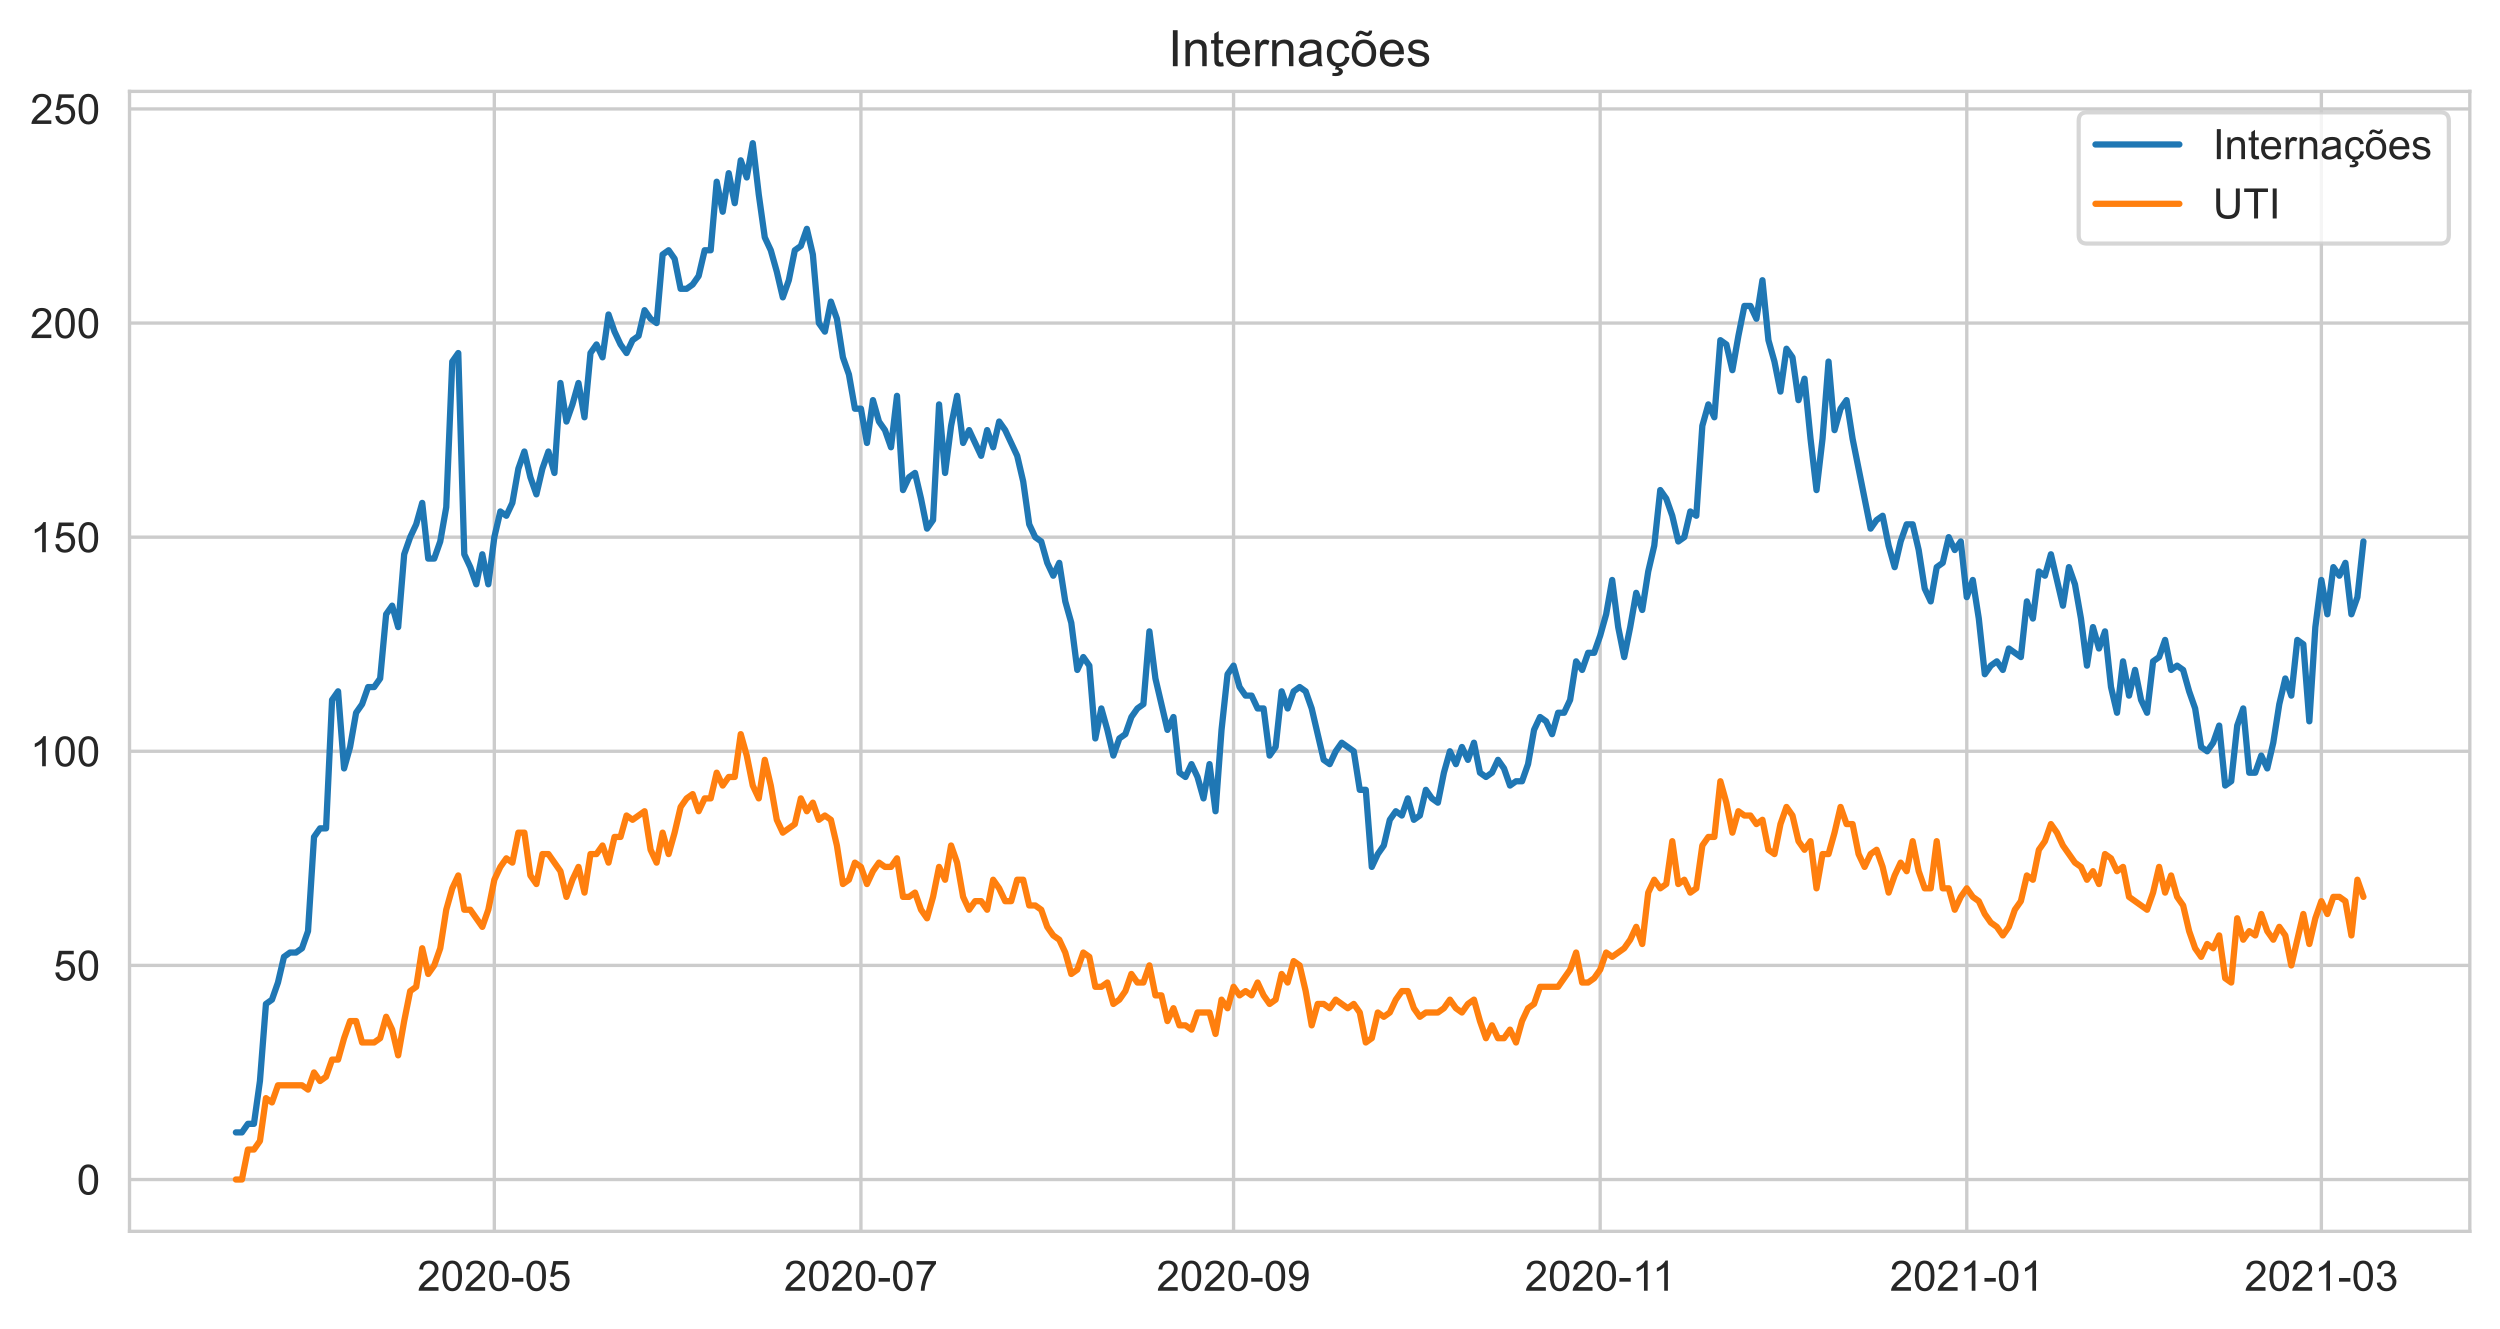 <?xml version="1.0" encoding="utf-8" standalone="no"?>
<!DOCTYPE svg PUBLIC "-//W3C//DTD SVG 1.1//EN"
  "http://www.w3.org/Graphics/SVG/1.1/DTD/svg11.dtd">
<!-- Created with matplotlib (https://matplotlib.org/) -->
<svg height="316.935pt" version="1.1" viewBox="0 0 596.083 316.935" width="596.083pt" xmlns="http://www.w3.org/2000/svg" xmlns:xlink="http://www.w3.org/1999/xlink">
 <defs>
  <style type="text/css">*{stroke-linecap:butt;stroke-linejoin:round;}</style>
 </defs>
 <g id="figure_1">
  <g id="patch_1">
   <path d="M 0 316.935 
L 596.083 316.935 
L 596.083 0 
L 0 0 
z
" style="fill:#ffffff;"/>
  </g>
  <g id="axes_1">
   <g id="patch_2">
    <path d="M 30.883 293.589 
L 588.883 293.589 
L 588.883 21.789 
L 30.883 21.789 
z
" style="fill:#ffffff;"/>
   </g>
   <g id="matplotlib.axis_1">
    <g id="xtick_1">
     <g id="line2d_1">
      <path clip-path="url(#pfcdb041fd8)" d="M 117.864 293.589 
L 117.864 21.789 
" style="fill:none;stroke:#cccccc;stroke-linecap:round;stroke-width:0.8;"/>
     </g>
     <g id="text_1">
      <!-- 2020-05 -->
      <g style="fill:#262626;" transform="translate(99.517 307.747)scale(0.1 -0.1)">
       <defs>
        <path d="M 50.344 8.453 
L 50.344 0 
L 3.031 0 
Q 2.938 3.172 4.047 6.109 
Q 5.859 10.938 9.828 15.625 
Q 13.812 20.312 21.344 26.469 
Q 33.016 36.031 37.109 41.625 
Q 41.219 47.219 41.219 52.203 
Q 41.219 57.422 37.469 61 
Q 33.734 64.594 27.734 64.594 
Q 21.391 64.594 17.578 60.781 
Q 13.766 56.984 13.719 50.25 
L 4.688 51.172 
Q 5.609 61.281 11.656 66.578 
Q 17.719 71.875 27.938 71.875 
Q 38.234 71.875 44.234 66.156 
Q 50.25 60.453 50.25 52 
Q 50.25 47.703 48.484 43.547 
Q 46.734 39.406 42.656 34.812 
Q 38.578 30.219 29.109 22.219 
Q 21.188 15.578 18.938 13.203 
Q 16.703 10.844 15.234 8.453 
z
" id="ArialMT-50"/>
        <path d="M 4.156 35.297 
Q 4.156 48 6.766 55.734 
Q 9.375 63.484 14.516 67.672 
Q 19.672 71.875 27.484 71.875 
Q 33.25 71.875 37.594 69.547 
Q 41.938 67.234 44.766 62.859 
Q 47.609 58.5 49.219 52.219 
Q 50.828 45.953 50.828 35.297 
Q 50.828 22.703 48.234 14.969 
Q 45.656 7.234 40.5 3 
Q 35.359 -1.219 27.484 -1.219 
Q 17.141 -1.219 11.234 6.203 
Q 4.156 15.141 4.156 35.297 
z
M 13.188 35.297 
Q 13.188 17.672 17.312 11.828 
Q 21.438 6 27.484 6 
Q 33.547 6 37.672 11.859 
Q 41.797 17.719 41.797 35.297 
Q 41.797 52.984 37.672 58.781 
Q 33.547 64.594 27.391 64.594 
Q 21.344 64.594 17.719 59.469 
Q 13.188 52.938 13.188 35.297 
z
" id="ArialMT-48"/>
        <path d="M 3.172 21.484 
L 3.172 30.328 
L 30.172 30.328 
L 30.172 21.484 
z
" id="ArialMT-45"/>
        <path d="M 4.156 18.75 
L 13.375 19.531 
Q 14.406 12.797 18.141 9.391 
Q 21.875 6 27.156 6 
Q 33.5 6 37.891 10.781 
Q 42.281 15.578 42.281 23.484 
Q 42.281 31 38.062 35.344 
Q 33.844 39.703 27 39.703 
Q 22.75 39.703 19.328 37.766 
Q 15.922 35.844 13.969 32.766 
L 5.719 33.844 
L 12.641 70.609 
L 48.25 70.609 
L 48.25 62.203 
L 19.672 62.203 
L 15.828 42.969 
Q 22.266 47.469 29.344 47.469 
Q 38.719 47.469 45.156 40.969 
Q 51.609 34.469 51.609 24.266 
Q 51.609 14.547 45.953 7.469 
Q 39.062 -1.219 27.156 -1.219 
Q 17.391 -1.219 11.203 4.25 
Q 5.031 9.719 4.156 18.75 
z
" id="ArialMT-53"/>
       </defs>
       <use xlink:href="#ArialMT-50"/>
       <use x="55.615" xlink:href="#ArialMT-48"/>
       <use x="111.23" xlink:href="#ArialMT-50"/>
       <use x="166.846" xlink:href="#ArialMT-48"/>
       <use x="222.461" xlink:href="#ArialMT-45"/>
       <use x="255.762" xlink:href="#ArialMT-48"/>
       <use x="311.377" xlink:href="#ArialMT-53"/>
      </g>
     </g>
    </g>
    <g id="xtick_2">
     <g id="line2d_2">
      <path clip-path="url(#pfcdb041fd8)" d="M 205.276 293.589 
L 205.276 21.789 
" style="fill:none;stroke:#cccccc;stroke-linecap:round;stroke-width:0.8;"/>
     </g>
     <g id="text_2">
      <!-- 2020-07 -->
      <g style="fill:#262626;" transform="translate(186.928 307.747)scale(0.1 -0.1)">
       <defs>
        <path d="M 4.734 62.203 
L 4.734 70.656 
L 51.078 70.656 
L 51.078 63.812 
Q 44.234 56.547 37.516 44.484 
Q 30.812 32.422 27.156 19.672 
Q 24.516 10.688 23.781 0 
L 14.75 0 
Q 14.891 8.453 18.062 20.406 
Q 21.234 32.375 27.172 43.484 
Q 33.109 54.594 39.797 62.203 
z
" id="ArialMT-55"/>
       </defs>
       <use xlink:href="#ArialMT-50"/>
       <use x="55.615" xlink:href="#ArialMT-48"/>
       <use x="111.23" xlink:href="#ArialMT-50"/>
       <use x="166.846" xlink:href="#ArialMT-48"/>
       <use x="222.461" xlink:href="#ArialMT-45"/>
       <use x="255.762" xlink:href="#ArialMT-48"/>
       <use x="311.377" xlink:href="#ArialMT-55"/>
      </g>
     </g>
    </g>
    <g id="xtick_3">
     <g id="line2d_3">
      <path clip-path="url(#pfcdb041fd8)" d="M 294.12 293.589 
L 294.12 21.789 
" style="fill:none;stroke:#cccccc;stroke-linecap:round;stroke-width:0.8;"/>
     </g>
     <g id="text_3">
      <!-- 2020-09 -->
      <g style="fill:#262626;" transform="translate(275.772 307.747)scale(0.1 -0.1)">
       <defs>
        <path d="M 5.469 16.547 
L 13.922 17.328 
Q 14.984 11.375 18.016 8.688 
Q 21.047 6 25.781 6 
Q 29.828 6 32.875 7.859 
Q 35.938 9.719 37.891 12.812 
Q 39.844 15.922 41.156 21.188 
Q 42.484 26.469 42.484 31.938 
Q 42.484 32.516 42.438 33.688 
Q 39.797 29.5 35.234 26.875 
Q 30.672 24.266 25.344 24.266 
Q 16.453 24.266 10.297 30.703 
Q 4.156 37.156 4.156 47.703 
Q 4.156 58.594 10.578 65.234 
Q 17 71.875 26.656 71.875 
Q 33.641 71.875 39.422 68.109 
Q 45.219 64.359 48.219 57.391 
Q 51.219 50.438 51.219 37.25 
Q 51.219 23.531 48.234 15.406 
Q 45.266 7.281 39.375 3.031 
Q 33.5 -1.219 25.594 -1.219 
Q 17.188 -1.219 11.859 3.438 
Q 6.547 8.109 5.469 16.547 
z
M 41.453 48.141 
Q 41.453 55.719 37.422 60.156 
Q 33.406 64.594 27.734 64.594 
Q 21.875 64.594 17.531 59.812 
Q 13.188 55.031 13.188 47.406 
Q 13.188 40.578 17.312 36.297 
Q 21.438 32.031 27.484 32.031 
Q 33.594 32.031 37.516 36.297 
Q 41.453 40.578 41.453 48.141 
z
" id="ArialMT-57"/>
       </defs>
       <use xlink:href="#ArialMT-50"/>
       <use x="55.615" xlink:href="#ArialMT-48"/>
       <use x="111.23" xlink:href="#ArialMT-50"/>
       <use x="166.846" xlink:href="#ArialMT-48"/>
       <use x="222.461" xlink:href="#ArialMT-45"/>
       <use x="255.762" xlink:href="#ArialMT-48"/>
       <use x="311.377" xlink:href="#ArialMT-57"/>
      </g>
     </g>
    </g>
    <g id="xtick_4">
     <g id="line2d_4">
      <path clip-path="url(#pfcdb041fd8)" d="M 381.532 293.589 
L 381.532 21.789 
" style="fill:none;stroke:#cccccc;stroke-linecap:round;stroke-width:0.8;"/>
     </g>
     <g id="text_4">
      <!-- 2020-11 -->
      <g style="fill:#262626;" transform="translate(363.553 307.747)scale(0.1 -0.1)">
       <defs>
        <path d="M 37.25 0 
L 28.469 0 
L 28.469 56 
Q 25.297 52.984 20.141 49.953 
Q 14.984 46.922 10.891 45.406 
L 10.891 53.906 
Q 18.266 57.375 23.781 62.297 
Q 29.297 67.234 31.594 71.875 
L 37.25 71.875 
z
" id="ArialMT-49"/>
       </defs>
       <use xlink:href="#ArialMT-50"/>
       <use x="55.615" xlink:href="#ArialMT-48"/>
       <use x="111.23" xlink:href="#ArialMT-50"/>
       <use x="166.846" xlink:href="#ArialMT-48"/>
       <use x="222.461" xlink:href="#ArialMT-45"/>
       <use x="255.762" xlink:href="#ArialMT-49"/>
       <use x="304.002" xlink:href="#ArialMT-49"/>
      </g>
     </g>
    </g>
    <g id="xtick_5">
     <g id="line2d_5">
      <path clip-path="url(#pfcdb041fd8)" d="M 468.943 293.589 
L 468.943 21.789 
" style="fill:none;stroke:#cccccc;stroke-linecap:round;stroke-width:0.8;"/>
     </g>
     <g id="text_5">
      <!-- 2021-01 -->
      <g style="fill:#262626;" transform="translate(450.595 307.747)scale(0.1 -0.1)">
       <use xlink:href="#ArialMT-50"/>
       <use x="55.615" xlink:href="#ArialMT-48"/>
       <use x="111.23" xlink:href="#ArialMT-50"/>
       <use x="166.846" xlink:href="#ArialMT-49"/>
       <use x="222.461" xlink:href="#ArialMT-45"/>
       <use x="255.762" xlink:href="#ArialMT-48"/>
       <use x="311.377" xlink:href="#ArialMT-49"/>
      </g>
     </g>
    </g>
    <g id="xtick_6">
     <g id="line2d_6">
      <path clip-path="url(#pfcdb041fd8)" d="M 553.488 293.589 
L 553.488 21.789 
" style="fill:none;stroke:#cccccc;stroke-linecap:round;stroke-width:0.8;"/>
     </g>
     <g id="text_6">
      <!-- 2021-03 -->
      <g style="fill:#262626;" transform="translate(535.141 307.747)scale(0.1 -0.1)">
       <defs>
        <path d="M 4.203 18.891 
L 12.984 20.062 
Q 14.5 12.594 18.141 9.297 
Q 21.781 6 27 6 
Q 33.203 6 37.469 10.297 
Q 41.75 14.594 41.75 20.953 
Q 41.75 27 37.797 30.922 
Q 33.844 34.859 27.734 34.859 
Q 25.25 34.859 21.531 33.891 
L 22.516 41.609 
Q 23.391 41.5 23.922 41.5 
Q 29.547 41.5 34.031 44.422 
Q 38.531 47.359 38.531 53.469 
Q 38.531 58.297 35.25 61.469 
Q 31.984 64.656 26.812 64.656 
Q 21.688 64.656 18.266 61.422 
Q 14.844 58.203 13.875 51.766 
L 5.078 53.328 
Q 6.688 62.156 12.391 67.016 
Q 18.109 71.875 26.609 71.875 
Q 32.469 71.875 37.391 69.359 
Q 42.328 66.844 44.938 62.5 
Q 47.562 58.156 47.562 53.266 
Q 47.562 48.641 45.062 44.828 
Q 42.578 41.016 37.703 38.766 
Q 44.047 37.312 47.562 32.688 
Q 51.078 28.078 51.078 21.141 
Q 51.078 11.766 44.234 5.25 
Q 37.406 -1.266 26.953 -1.266 
Q 17.531 -1.266 11.297 4.344 
Q 5.078 9.969 4.203 18.891 
z
" id="ArialMT-51"/>
       </defs>
       <use xlink:href="#ArialMT-50"/>
       <use x="55.615" xlink:href="#ArialMT-48"/>
       <use x="111.23" xlink:href="#ArialMT-50"/>
       <use x="166.846" xlink:href="#ArialMT-49"/>
       <use x="222.461" xlink:href="#ArialMT-45"/>
       <use x="255.762" xlink:href="#ArialMT-48"/>
       <use x="311.377" xlink:href="#ArialMT-51"/>
      </g>
     </g>
    </g>
   </g>
   <g id="matplotlib.axis_2">
    <g id="ytick_1">
     <g id="line2d_7">
      <path clip-path="url(#pfcdb041fd8)" d="M 30.883 281.235 
L 588.883 281.235 
" style="fill:none;stroke:#cccccc;stroke-linecap:round;stroke-width:0.8;"/>
     </g>
     <g id="text_7">
      <!-- 0 -->
      <g style="fill:#262626;" transform="translate(18.322 284.814)scale(0.1 -0.1)">
       <use xlink:href="#ArialMT-48"/>
      </g>
     </g>
    </g>
    <g id="ytick_2">
     <g id="line2d_8">
      <path clip-path="url(#pfcdb041fd8)" d="M 30.883 230.183 
L 588.883 230.183 
" style="fill:none;stroke:#cccccc;stroke-linecap:round;stroke-width:0.8;"/>
     </g>
     <g id="text_8">
      <!-- 50 -->
      <g style="fill:#262626;" transform="translate(12.761 233.762)scale(0.1 -0.1)">
       <use xlink:href="#ArialMT-53"/>
       <use x="55.615" xlink:href="#ArialMT-48"/>
      </g>
     </g>
    </g>
    <g id="ytick_3">
     <g id="line2d_9">
      <path clip-path="url(#pfcdb041fd8)" d="M 30.883 179.131 
L 588.883 179.131 
" style="fill:none;stroke:#cccccc;stroke-linecap:round;stroke-width:0.8;"/>
     </g>
     <g id="text_9">
      <!-- 100 -->
      <g style="fill:#262626;" transform="translate(7.2 182.71)scale(0.1 -0.1)">
       <use xlink:href="#ArialMT-49"/>
       <use x="55.615" xlink:href="#ArialMT-48"/>
       <use x="111.23" xlink:href="#ArialMT-48"/>
      </g>
     </g>
    </g>
    <g id="ytick_4">
     <g id="line2d_10">
      <path clip-path="url(#pfcdb041fd8)" d="M 30.883 128.079 
L 588.883 128.079 
" style="fill:none;stroke:#cccccc;stroke-linecap:round;stroke-width:0.8;"/>
     </g>
     <g id="text_10">
      <!-- 150 -->
      <g style="fill:#262626;" transform="translate(7.2 131.658)scale(0.1 -0.1)">
       <use xlink:href="#ArialMT-49"/>
       <use x="55.615" xlink:href="#ArialMT-53"/>
       <use x="111.23" xlink:href="#ArialMT-48"/>
      </g>
     </g>
    </g>
    <g id="ytick_5">
     <g id="line2d_11">
      <path clip-path="url(#pfcdb041fd8)" d="M 30.883 77.027 
L 588.883 77.027 
" style="fill:none;stroke:#cccccc;stroke-linecap:round;stroke-width:0.8;"/>
     </g>
     <g id="text_11">
      <!-- 200 -->
      <g style="fill:#262626;" transform="translate(7.2 80.606)scale(0.1 -0.1)">
       <use xlink:href="#ArialMT-50"/>
       <use x="55.615" xlink:href="#ArialMT-48"/>
       <use x="111.23" xlink:href="#ArialMT-48"/>
      </g>
     </g>
    </g>
    <g id="ytick_6">
     <g id="line2d_12">
      <path clip-path="url(#pfcdb041fd8)" d="M 30.883 25.976 
L 588.883 25.976 
" style="fill:none;stroke:#cccccc;stroke-linecap:round;stroke-width:0.8;"/>
     </g>
     <g id="text_12">
      <!-- 250 -->
      <g style="fill:#262626;" transform="translate(7.2 29.555)scale(0.1 -0.1)">
       <use xlink:href="#ArialMT-50"/>
       <use x="55.615" xlink:href="#ArialMT-53"/>
       <use x="111.23" xlink:href="#ArialMT-48"/>
      </g>
     </g>
    </g>
   </g>
   <g id="line2d_13">
    <path clip-path="url(#pfcdb041fd8)" d="M 56.246 270.003 
L 57.679 270.003 
L 59.112 267.961 
L 60.545 267.961 
L 61.978 257.751 
L 63.411 239.372 
L 64.844 238.351 
L 66.277 234.267 
L 67.71 228.141 
L 69.143 227.12 
L 70.576 227.12 
L 72.009 226.099 
L 73.442 222.015 
L 74.875 199.552 
L 76.308 197.51 
L 77.741 197.51 
L 79.174 166.879 
L 80.607 164.837 
L 82.04 183.215 
L 83.473 178.11 
L 84.906 169.942 
L 86.339 167.9 
L 87.772 163.816 
L 89.205 163.816 
L 90.638 161.774 
L 92.071 146.458 
L 93.504 144.416 
L 94.937 149.521 
L 96.37 132.163 
L 97.803 128.079 
L 99.236 125.016 
L 100.669 119.911 
L 102.102 133.184 
L 103.535 133.184 
L 104.968 129.1 
L 106.401 120.932 
L 107.834 86.217 
L 109.266 84.175 
L 110.699 132.163 
L 112.132 135.227 
L 113.565 139.311 
L 114.998 132.163 
L 116.431 139.311 
L 117.864 128.079 
L 119.297 121.953 
L 120.73 122.974 
L 122.163 119.911 
L 123.596 111.743 
L 125.029 107.659 
L 126.462 113.785 
L 127.895 117.869 
L 129.328 111.743 
L 130.761 107.659 
L 132.194 112.764 
L 133.627 91.322 
L 135.06 100.511 
L 136.493 96.427 
L 137.926 91.322 
L 139.359 99.49 
L 140.792 84.175 
L 142.225 82.133 
L 143.658 85.196 
L 145.091 74.985 
L 146.524 79.07 
L 147.957 82.133 
L 149.39 84.175 
L 150.823 81.112 
L 152.256 80.091 
L 153.689 73.964 
L 155.122 76.006 
L 156.555 77.027 
L 157.988 60.691 
L 159.421 59.67 
L 160.854 61.712 
L 162.287 68.859 
L 163.719 68.859 
L 165.152 67.838 
L 166.585 65.796 
L 168.018 59.67 
L 169.451 59.67 
L 170.884 43.333 
L 172.317 50.481 
L 173.75 41.291 
L 175.183 48.438 
L 176.616 38.228 
L 178.049 42.312 
L 179.482 34.144 
L 180.915 46.396 
L 182.348 56.607 
L 183.781 59.67 
L 185.214 64.775 
L 186.647 70.901 
L 188.08 66.817 
L 189.513 59.67 
L 190.946 58.649 
L 192.379 54.565 
L 193.812 60.691 
L 195.245 77.027 
L 196.678 79.07 
L 198.111 71.922 
L 199.544 76.006 
L 200.977 85.196 
L 202.41 89.28 
L 203.843 97.448 
L 205.276 97.448 
L 206.709 105.616 
L 208.142 95.406 
L 209.575 100.511 
L 211.008 102.553 
L 212.441 106.638 
L 213.874 94.385 
L 215.307 116.848 
L 216.74 113.785 
L 218.172 112.764 
L 219.605 118.89 
L 221.038 126.037 
L 222.471 123.995 
L 223.904 96.427 
L 225.337 112.764 
L 226.77 101.532 
L 228.203 94.385 
L 229.636 105.616 
L 231.069 102.553 
L 233.935 108.68 
L 235.368 102.553 
L 236.801 106.638 
L 238.234 100.511 
L 239.667 102.553 
L 242.533 108.68 
L 243.966 114.806 
L 245.399 125.016 
L 246.832 128.079 
L 248.265 129.1 
L 249.698 134.206 
L 251.131 137.269 
L 252.564 134.206 
L 253.997 143.395 
L 255.43 148.5 
L 256.863 159.731 
L 258.296 156.668 
L 259.729 158.71 
L 261.162 176.068 
L 262.595 168.921 
L 264.028 174.026 
L 265.461 180.152 
L 266.894 176.068 
L 268.327 175.047 
L 269.76 170.963 
L 271.193 168.921 
L 272.625 167.9 
L 274.058 150.542 
L 275.491 161.774 
L 278.357 174.026 
L 279.79 170.963 
L 281.223 184.236 
L 282.656 185.257 
L 284.089 182.194 
L 285.522 185.257 
L 286.955 190.363 
L 288.388 182.194 
L 289.821 193.426 
L 291.254 174.026 
L 292.687 160.752 
L 294.12 158.71 
L 295.553 163.816 
L 296.986 165.858 
L 298.419 165.858 
L 299.852 168.921 
L 301.285 168.921 
L 302.718 180.152 
L 304.151 178.11 
L 305.584 164.837 
L 307.017 168.921 
L 308.45 164.837 
L 309.883 163.816 
L 311.316 164.837 
L 312.749 168.921 
L 315.615 181.173 
L 317.048 182.194 
L 318.481 179.131 
L 319.914 177.089 
L 322.78 179.131 
L 324.213 188.32 
L 325.646 188.32 
L 327.078 206.699 
L 328.511 203.636 
L 329.944 201.594 
L 331.377 195.468 
L 332.81 193.426 
L 334.243 194.447 
L 335.676 190.363 
L 337.109 195.468 
L 338.542 194.447 
L 339.975 188.32 
L 341.408 190.363 
L 342.841 191.384 
L 344.274 184.236 
L 345.707 179.131 
L 347.14 182.194 
L 348.573 178.11 
L 350.006 181.173 
L 351.439 177.089 
L 352.872 184.236 
L 354.305 185.257 
L 355.738 184.236 
L 357.171 181.173 
L 358.604 183.215 
L 360.037 187.299 
L 361.47 186.278 
L 362.903 186.278 
L 364.336 182.194 
L 365.769 174.026 
L 367.202 170.963 
L 368.635 171.984 
L 370.068 175.047 
L 371.501 169.942 
L 372.934 169.942 
L 374.367 166.879 
L 375.8 157.689 
L 377.233 159.731 
L 378.666 155.647 
L 380.099 155.647 
L 381.532 151.563 
L 382.964 146.458 
L 384.397 138.29 
L 385.83 149.521 
L 387.263 156.668 
L 388.696 149.521 
L 390.129 141.353 
L 391.562 145.437 
L 392.995 136.248 
L 394.428 130.121 
L 395.861 116.848 
L 397.294 118.89 
L 398.727 122.974 
L 400.16 129.1 
L 401.593 128.079 
L 403.026 121.953 
L 404.459 122.974 
L 405.892 101.532 
L 407.325 96.427 
L 408.758 99.49 
L 410.191 81.112 
L 411.624 82.133 
L 413.057 88.259 
L 414.49 80.091 
L 415.923 72.943 
L 417.356 72.943 
L 418.789 76.006 
L 420.222 66.817 
L 421.655 81.112 
L 423.088 86.217 
L 424.521 93.364 
L 425.954 83.154 
L 427.387 85.196 
L 428.82 95.406 
L 430.253 90.301 
L 431.686 104.595 
L 433.119 116.848 
L 434.552 104.595 
L 435.985 86.217 
L 437.417 102.553 
L 438.85 97.448 
L 440.283 95.406 
L 441.716 104.595 
L 446.015 126.037 
L 447.448 123.995 
L 448.881 122.974 
L 450.314 130.121 
L 451.747 135.227 
L 453.18 129.1 
L 454.613 125.016 
L 456.046 125.016 
L 457.479 131.142 
L 458.912 140.332 
L 460.345 143.395 
L 461.778 135.227 
L 463.211 134.206 
L 464.644 128.079 
L 466.077 131.142 
L 467.51 129.1 
L 468.943 142.374 
L 470.376 138.29 
L 471.809 147.479 
L 473.242 160.752 
L 474.675 158.71 
L 476.108 157.689 
L 477.541 159.731 
L 478.974 154.626 
L 481.84 156.668 
L 483.273 143.395 
L 484.706 147.479 
L 486.139 136.248 
L 487.572 137.269 
L 489.005 132.163 
L 491.87 144.416 
L 493.303 135.227 
L 494.736 139.311 
L 496.169 147.479 
L 497.602 158.71 
L 499.035 149.521 
L 500.468 154.626 
L 501.901 150.542 
L 503.334 163.816 
L 504.767 169.942 
L 506.2 157.689 
L 507.633 165.858 
L 509.066 159.731 
L 510.499 166.879 
L 511.932 169.942 
L 513.365 157.689 
L 514.798 156.668 
L 516.231 152.584 
L 517.664 159.731 
L 519.097 158.71 
L 520.53 159.731 
L 521.963 164.837 
L 523.396 168.921 
L 524.829 178.11 
L 526.262 179.131 
L 527.695 177.089 
L 529.128 173.005 
L 530.561 187.299 
L 531.994 186.278 
L 533.427 173.005 
L 534.86 168.921 
L 536.293 184.236 
L 537.726 184.236 
L 539.159 180.152 
L 540.592 183.215 
L 542.025 177.089 
L 543.458 167.9 
L 544.891 161.774 
L 546.323 165.858 
L 547.756 152.584 
L 549.189 153.605 
L 550.622 171.984 
L 552.055 149.521 
L 553.488 138.29 
L 554.921 146.458 
L 556.354 135.227 
L 557.787 137.269 
L 559.22 134.206 
L 560.653 146.458 
L 562.086 142.374 
L 563.519 129.1 
L 563.519 129.1 
" style="fill:none;stroke:#1f77b4;stroke-linecap:round;stroke-width:1.5;"/>
   </g>
   <g id="line2d_14">
    <path clip-path="url(#pfcdb041fd8)" d="M 56.246 281.235 
L 57.679 281.235 
L 59.112 274.088 
L 60.545 274.088 
L 61.978 272.045 
L 63.411 261.835 
L 64.844 262.856 
L 66.277 258.772 
L 72.009 258.772 
L 73.442 259.793 
L 74.875 255.709 
L 76.308 257.751 
L 77.741 256.73 
L 79.174 252.646 
L 80.607 252.646 
L 82.04 247.541 
L 83.473 243.456 
L 84.906 243.456 
L 86.339 248.562 
L 89.205 248.562 
L 90.638 247.541 
L 92.071 242.435 
L 93.504 245.499 
L 94.937 251.625 
L 96.37 243.456 
L 97.803 236.309 
L 99.236 235.288 
L 100.669 226.099 
L 102.102 232.225 
L 103.535 230.183 
L 104.968 226.099 
L 106.401 216.91 
L 107.834 211.804 
L 109.266 208.741 
L 110.699 216.91 
L 112.132 216.91 
L 114.998 220.994 
L 116.431 216.91 
L 117.864 209.762 
L 119.297 206.699 
L 120.73 204.657 
L 122.163 205.678 
L 123.596 198.531 
L 125.029 198.531 
L 126.462 208.741 
L 127.895 210.783 
L 129.328 203.636 
L 130.761 203.636 
L 133.627 207.72 
L 135.06 213.846 
L 136.493 209.762 
L 137.926 206.699 
L 139.359 212.825 
L 140.792 203.636 
L 142.225 203.636 
L 143.658 201.594 
L 145.091 205.678 
L 146.524 199.552 
L 147.957 199.552 
L 149.39 194.447 
L 150.823 195.468 
L 153.689 193.426 
L 155.122 202.615 
L 156.555 205.678 
L 157.988 198.531 
L 159.421 203.636 
L 160.854 198.531 
L 162.287 192.405 
L 163.719 190.363 
L 165.152 189.342 
L 166.585 193.426 
L 168.018 190.363 
L 169.451 190.363 
L 170.884 184.236 
L 172.317 187.299 
L 173.75 185.257 
L 175.183 185.257 
L 176.616 175.047 
L 178.049 180.152 
L 179.482 187.299 
L 180.915 190.363 
L 182.348 181.173 
L 183.781 187.299 
L 185.214 195.468 
L 186.647 198.531 
L 189.513 196.489 
L 190.946 190.363 
L 192.379 193.426 
L 193.812 191.384 
L 195.245 195.468 
L 196.678 194.447 
L 198.111 195.468 
L 199.544 201.594 
L 200.977 210.783 
L 202.41 209.762 
L 203.843 205.678 
L 205.276 206.699 
L 206.709 210.783 
L 208.142 207.72 
L 209.575 205.678 
L 211.008 206.699 
L 212.441 206.699 
L 213.874 204.657 
L 215.307 213.846 
L 216.74 213.846 
L 218.172 212.825 
L 219.605 216.91 
L 221.038 218.952 
L 222.471 213.846 
L 223.904 206.699 
L 225.337 209.762 
L 226.77 201.594 
L 228.203 205.678 
L 229.636 213.846 
L 231.069 216.91 
L 232.502 214.867 
L 233.935 214.867 
L 235.368 216.91 
L 236.801 209.762 
L 238.234 211.804 
L 239.667 214.867 
L 241.1 214.867 
L 242.533 209.762 
L 243.966 209.762 
L 245.399 215.888 
L 246.832 215.888 
L 248.265 216.91 
L 249.698 220.994 
L 251.131 223.036 
L 252.564 224.057 
L 253.997 227.12 
L 255.43 232.225 
L 256.863 231.204 
L 258.296 227.12 
L 259.729 228.141 
L 261.162 235.288 
L 262.595 235.288 
L 264.028 234.267 
L 265.461 239.372 
L 266.894 238.351 
L 268.327 236.309 
L 269.76 232.225 
L 271.193 234.267 
L 272.625 234.267 
L 274.058 230.183 
L 275.491 237.33 
L 276.924 237.33 
L 278.357 243.456 
L 279.79 240.393 
L 281.223 244.478 
L 282.656 244.478 
L 284.089 245.499 
L 285.522 241.414 
L 288.388 241.414 
L 289.821 246.52 
L 291.254 238.351 
L 292.687 240.393 
L 294.12 235.288 
L 295.553 237.33 
L 296.986 236.309 
L 298.419 237.33 
L 299.852 234.267 
L 301.285 237.33 
L 302.718 239.372 
L 304.151 238.351 
L 305.584 232.225 
L 307.017 234.267 
L 308.45 229.162 
L 309.883 230.183 
L 311.316 236.309 
L 312.749 244.478 
L 314.182 239.372 
L 315.615 239.372 
L 317.048 240.393 
L 318.481 238.351 
L 321.347 240.393 
L 322.78 239.372 
L 324.213 241.414 
L 325.646 248.562 
L 327.078 247.541 
L 328.511 241.414 
L 329.944 242.435 
L 331.377 241.414 
L 332.81 238.351 
L 334.243 236.309 
L 335.676 236.309 
L 337.109 240.393 
L 338.542 242.435 
L 339.975 241.414 
L 342.841 241.414 
L 344.274 240.393 
L 345.707 238.351 
L 347.14 240.393 
L 348.573 241.414 
L 350.006 239.372 
L 351.439 238.351 
L 352.872 243.456 
L 354.305 247.541 
L 355.738 244.478 
L 357.171 247.541 
L 358.604 247.541 
L 360.037 245.499 
L 361.47 248.562 
L 362.903 243.456 
L 364.336 240.393 
L 365.769 239.372 
L 367.202 235.288 
L 371.501 235.288 
L 374.367 231.204 
L 375.8 227.12 
L 377.233 234.267 
L 378.666 234.267 
L 380.099 233.246 
L 381.532 231.204 
L 382.964 227.12 
L 384.397 228.141 
L 387.263 226.099 
L 388.696 224.057 
L 390.129 220.994 
L 391.562 225.078 
L 392.995 212.825 
L 394.428 209.762 
L 395.861 211.804 
L 397.294 210.783 
L 398.727 200.573 
L 400.16 210.783 
L 401.593 209.762 
L 403.026 212.825 
L 404.459 211.804 
L 405.892 201.594 
L 407.325 199.552 
L 408.758 199.552 
L 410.191 186.278 
L 411.624 191.384 
L 413.057 198.531 
L 414.49 193.426 
L 415.923 194.447 
L 417.356 194.447 
L 418.789 196.489 
L 420.222 195.468 
L 421.655 202.615 
L 423.088 203.636 
L 424.521 196.489 
L 425.954 192.405 
L 427.387 194.447 
L 428.82 200.573 
L 430.253 202.615 
L 431.686 200.573 
L 433.119 211.804 
L 434.552 203.636 
L 435.985 203.636 
L 437.417 198.531 
L 438.85 192.405 
L 440.283 196.489 
L 441.716 196.489 
L 443.149 203.636 
L 444.582 206.699 
L 446.015 203.636 
L 447.448 202.615 
L 448.881 206.699 
L 450.314 212.825 
L 451.747 208.741 
L 453.18 205.678 
L 454.613 207.72 
L 456.046 200.573 
L 457.479 207.72 
L 458.912 211.804 
L 460.345 211.804 
L 461.778 200.573 
L 463.211 211.804 
L 464.644 211.804 
L 466.077 216.91 
L 467.51 213.846 
L 468.943 211.804 
L 470.376 213.846 
L 471.809 214.867 
L 473.242 217.931 
L 474.675 219.973 
L 476.108 220.994 
L 477.541 223.036 
L 478.974 220.994 
L 480.407 216.91 
L 481.84 214.867 
L 483.273 208.741 
L 484.706 209.762 
L 486.139 202.615 
L 487.572 200.573 
L 489.005 196.489 
L 490.438 198.531 
L 491.87 201.594 
L 494.736 205.678 
L 496.169 206.699 
L 497.602 209.762 
L 499.035 207.72 
L 500.468 210.783 
L 501.901 203.636 
L 503.334 204.657 
L 504.767 207.72 
L 506.2 206.699 
L 507.633 213.846 
L 511.932 216.91 
L 513.365 212.825 
L 514.798 206.699 
L 516.231 212.825 
L 517.664 208.741 
L 519.097 213.846 
L 520.53 215.888 
L 521.963 222.015 
L 523.396 226.099 
L 524.829 228.141 
L 526.262 225.078 
L 527.695 226.099 
L 529.128 223.036 
L 530.561 233.246 
L 531.994 234.267 
L 533.427 218.952 
L 534.86 224.057 
L 536.293 222.015 
L 537.726 223.036 
L 539.159 217.931 
L 540.592 222.015 
L 542.025 224.057 
L 543.458 220.994 
L 544.891 223.036 
L 546.323 230.183 
L 549.189 217.931 
L 550.622 225.078 
L 552.055 218.952 
L 553.488 214.867 
L 554.921 217.931 
L 556.354 213.846 
L 557.787 213.846 
L 559.22 214.867 
L 560.653 223.036 
L 562.086 209.762 
L 563.519 213.846 
L 563.519 213.846 
" style="fill:none;stroke:#ff7f0e;stroke-linecap:round;stroke-width:1.5;"/>
   </g>
   <g id="patch_3">
    <path d="M 30.883 293.589 
L 30.883 21.789 
" style="fill:none;stroke:#cccccc;stroke-linecap:square;stroke-linejoin:miter;stroke-width:0.8;"/>
   </g>
   <g id="patch_4">
    <path d="M 588.883 293.589 
L 588.883 21.789 
" style="fill:none;stroke:#cccccc;stroke-linecap:square;stroke-linejoin:miter;stroke-width:0.8;"/>
   </g>
   <g id="patch_5">
    <path d="M 30.883 293.589 
L 588.883 293.589 
" style="fill:none;stroke:#cccccc;stroke-linecap:square;stroke-linejoin:miter;stroke-width:0.8;"/>
   </g>
   <g id="patch_6">
    <path d="M 30.883 21.789 
L 588.883 21.789 
" style="fill:none;stroke:#cccccc;stroke-linecap:square;stroke-linejoin:miter;stroke-width:0.8;"/>
   </g>
   <g id="text_13">
    <!-- Internações -->
    <g style="fill:#262626;" transform="translate(278.532 15.789)scale(0.12 -0.12)">
     <defs>
      <path d="M 9.328 0 
L 9.328 71.578 
L 18.797 71.578 
L 18.797 0 
z
" id="ArialMT-73"/>
      <path d="M 6.594 0 
L 6.594 51.859 
L 14.5 51.859 
L 14.5 44.484 
Q 20.219 53.031 31 53.031 
Q 35.688 53.031 39.625 51.344 
Q 43.562 49.656 45.516 46.922 
Q 47.469 44.188 48.25 40.438 
Q 48.734 37.984 48.734 31.891 
L 48.734 0 
L 39.938 0 
L 39.938 31.547 
Q 39.938 36.922 38.906 39.578 
Q 37.891 42.234 35.281 43.812 
Q 32.672 45.406 29.156 45.406 
Q 23.531 45.406 19.453 41.844 
Q 15.375 38.281 15.375 28.328 
L 15.375 0 
z
" id="ArialMT-110"/>
      <path d="M 25.781 7.859 
L 27.047 0.094 
Q 23.344 -0.688 20.406 -0.688 
Q 15.625 -0.688 12.984 0.828 
Q 10.359 2.344 9.281 4.812 
Q 8.203 7.281 8.203 15.188 
L 8.203 45.016 
L 1.766 45.016 
L 1.766 51.859 
L 8.203 51.859 
L 8.203 64.703 
L 16.938 69.969 
L 16.938 51.859 
L 25.781 51.859 
L 25.781 45.016 
L 16.938 45.016 
L 16.938 14.703 
Q 16.938 10.938 17.406 9.859 
Q 17.875 8.797 18.922 8.156 
Q 19.969 7.516 21.922 7.516 
Q 23.391 7.516 25.781 7.859 
z
" id="ArialMT-116"/>
      <path d="M 42.094 16.703 
L 51.172 15.578 
Q 49.031 7.625 43.219 3.219 
Q 37.406 -1.172 28.375 -1.172 
Q 17 -1.172 10.328 5.828 
Q 3.656 12.844 3.656 25.484 
Q 3.656 38.578 10.391 45.797 
Q 17.141 53.031 27.875 53.031 
Q 38.281 53.031 44.875 45.953 
Q 51.469 38.875 51.469 26.031 
Q 51.469 25.25 51.422 23.688 
L 12.75 23.688 
Q 13.234 15.141 17.578 10.594 
Q 21.922 6.062 28.422 6.062 
Q 33.25 6.062 36.672 8.594 
Q 40.094 11.141 42.094 16.703 
z
M 13.234 30.906 
L 42.188 30.906 
Q 41.609 37.453 38.875 40.719 
Q 34.672 45.797 27.984 45.797 
Q 21.922 45.797 17.797 41.75 
Q 13.672 37.703 13.234 30.906 
z
" id="ArialMT-101"/>
      <path d="M 6.5 0 
L 6.5 51.859 
L 14.406 51.859 
L 14.406 44 
Q 17.438 49.516 20 51.266 
Q 22.562 53.031 25.641 53.031 
Q 30.078 53.031 34.672 50.203 
L 31.641 42.047 
Q 28.422 43.953 25.203 43.953 
Q 22.312 43.953 20.016 42.219 
Q 17.719 40.484 16.75 37.406 
Q 15.281 32.719 15.281 27.156 
L 15.281 0 
z
" id="ArialMT-114"/>
      <path d="M 40.438 6.391 
Q 35.547 2.25 31.031 0.531 
Q 26.516 -1.172 21.344 -1.172 
Q 12.797 -1.172 8.203 3 
Q 3.609 7.172 3.609 13.672 
Q 3.609 17.484 5.344 20.625 
Q 7.078 23.781 9.891 25.688 
Q 12.703 27.594 16.219 28.562 
Q 18.797 29.25 24.031 29.891 
Q 34.672 31.156 39.703 32.906 
Q 39.75 34.719 39.75 35.203 
Q 39.75 40.578 37.25 42.781 
Q 33.891 45.75 27.25 45.75 
Q 21.047 45.75 18.094 43.578 
Q 15.141 41.406 13.719 35.891 
L 5.125 37.062 
Q 6.297 42.578 8.984 45.969 
Q 11.672 49.359 16.75 51.188 
Q 21.828 53.031 28.516 53.031 
Q 35.156 53.031 39.297 51.469 
Q 43.453 49.906 45.406 47.531 
Q 47.359 45.172 48.141 41.547 
Q 48.578 39.312 48.578 33.453 
L 48.578 21.734 
Q 48.578 9.469 49.141 6.219 
Q 49.703 2.984 51.375 0 
L 42.188 0 
Q 40.828 2.734 40.438 6.391 
z
M 39.703 26.031 
Q 34.906 24.078 25.344 22.703 
Q 19.922 21.922 17.672 20.938 
Q 15.438 19.969 14.203 18.094 
Q 12.984 16.219 12.984 13.922 
Q 12.984 10.406 15.641 8.062 
Q 18.312 5.719 23.438 5.719 
Q 28.516 5.719 32.469 7.938 
Q 36.422 10.156 38.281 14.016 
Q 39.703 17 39.703 22.797 
z
" id="ArialMT-97"/>
      <path d="M 40.438 19 
L 49.078 17.875 
Q 47.656 8.938 41.812 3.875 
Q 35.984 -1.172 27.484 -1.172 
Q 16.844 -1.172 10.375 5.781 
Q 3.906 12.75 3.906 25.734 
Q 3.906 34.125 6.688 40.422 
Q 9.469 46.734 15.156 49.875 
Q 20.844 53.031 27.547 53.031 
Q 35.984 53.031 41.359 48.75 
Q 46.734 44.484 48.25 36.625 
L 39.703 35.297 
Q 38.484 40.531 35.375 43.156 
Q 32.281 45.797 27.875 45.797 
Q 21.234 45.797 17.078 41.031 
Q 12.938 36.281 12.938 25.984 
Q 12.938 15.531 16.938 10.797 
Q 20.953 6.062 27.391 6.062 
Q 32.562 6.062 36.031 9.234 
Q 39.5 12.406 40.438 19 
z
M 20.062 -6.531 
L 22.609 2.109 
L 29.156 2.109 
L 27.547 -3.125 
Q 31.688 -3.609 33.781 -5.672 
Q 35.891 -7.75 35.891 -10.297 
Q 35.891 -13.953 32.375 -16.766 
Q 28.859 -19.578 21.781 -19.578 
Q 17.781 -19.578 14.75 -18.984 
L 15.281 -13.281 
Q 18.406 -13.469 19.875 -13.469 
Q 24.469 -13.469 26.312 -12.203 
Q 27.734 -11.219 27.734 -9.812 
Q 27.734 -8.922 27.172 -8.234 
Q 26.609 -7.562 25.094 -7.062 
Q 23.578 -6.578 20.062 -6.531 
z
" id="ArialMT-231"/>
      <path d="M 3.328 25.922 
Q 3.328 40.328 11.328 47.266 
Q 18.016 53.031 27.641 53.031 
Q 38.328 53.031 45.109 46.016 
Q 51.906 39.016 51.906 26.656 
Q 51.906 16.656 48.906 10.906 
Q 45.906 5.172 40.156 2 
Q 34.422 -1.172 27.641 -1.172 
Q 16.75 -1.172 10.031 5.812 
Q 3.328 12.797 3.328 25.922 
z
M 12.359 25.922 
Q 12.359 15.969 16.703 11.016 
Q 21.047 6.062 27.641 6.062 
Q 34.188 6.062 38.531 11.031 
Q 42.875 16.016 42.875 26.219 
Q 42.875 35.844 38.5 40.797 
Q 34.125 45.75 27.641 45.75 
Q 21.047 45.75 16.703 40.812 
Q 12.359 35.891 12.359 25.922 
z
M 11.281 59.516 
Q 11.234 64.594 14.062 67.625 
Q 16.844 70.656 21.188 70.656 
Q 24.219 70.656 29.438 68.016 
Q 32.328 66.547 34.031 66.547 
Q 35.594 66.547 36.422 67.406 
Q 37.25 68.266 37.594 70.797 
L 43.953 70.797 
Q 43.797 65.234 41.141 62.453 
Q 38.484 59.672 34.375 59.672 
Q 31.297 59.672 26.266 62.406 
Q 23 64.156 21.484 64.156 
Q 19.828 64.156 18.797 62.984 
Q 17.719 61.812 17.781 59.516 
z
" id="ArialMT-245"/>
      <path d="M 3.078 15.484 
L 11.766 16.844 
Q 12.5 11.625 15.844 8.844 
Q 19.188 6.062 25.203 6.062 
Q 31.25 6.062 34.172 8.516 
Q 37.109 10.984 37.109 14.312 
Q 37.109 17.281 34.516 19 
Q 32.719 20.172 25.531 21.969 
Q 15.875 24.422 12.141 26.203 
Q 8.406 27.984 6.469 31.125 
Q 4.547 34.281 4.547 38.094 
Q 4.547 41.547 6.125 44.5 
Q 7.719 47.469 10.453 49.422 
Q 12.5 50.922 16.031 51.969 
Q 19.578 53.031 23.641 53.031 
Q 29.734 53.031 34.344 51.266 
Q 38.969 49.516 41.156 46.5 
Q 43.359 43.5 44.188 38.484 
L 35.594 37.312 
Q 35.016 41.312 32.203 43.547 
Q 29.391 45.797 24.266 45.797 
Q 18.219 45.797 15.625 43.797 
Q 13.031 41.797 13.031 39.109 
Q 13.031 37.406 14.109 36.031 
Q 15.188 34.625 17.484 33.688 
Q 18.797 33.203 25.25 31.453 
Q 34.578 28.953 38.25 27.359 
Q 41.938 25.781 44.031 22.75 
Q 46.141 19.734 46.141 15.234 
Q 46.141 10.844 43.578 6.953 
Q 41.016 3.078 36.172 0.953 
Q 31.344 -1.172 25.25 -1.172 
Q 15.141 -1.172 9.844 3.031 
Q 4.547 7.234 3.078 15.484 
z
" id="ArialMT-115"/>
     </defs>
     <use xlink:href="#ArialMT-73"/>
     <use x="27.783" xlink:href="#ArialMT-110"/>
     <use x="83.398" xlink:href="#ArialMT-116"/>
     <use x="111.182" xlink:href="#ArialMT-101"/>
     <use x="166.797" xlink:href="#ArialMT-114"/>
     <use x="200.098" xlink:href="#ArialMT-110"/>
     <use x="255.713" xlink:href="#ArialMT-97"/>
     <use x="311.328" xlink:href="#ArialMT-231"/>
     <use x="361.328" xlink:href="#ArialMT-245"/>
     <use x="416.943" xlink:href="#ArialMT-101"/>
     <use x="472.559" xlink:href="#ArialMT-115"/>
    </g>
   </g>
   <g id="legend_1">
    <g id="patch_7">
     <path d="M 497.631 58.08 
L 581.883 58.08 
Q 583.883 58.08 583.883 56.08 
L 583.883 28.789 
Q 583.883 26.789 581.883 26.789 
L 497.631 26.789 
Q 495.631 26.789 495.631 28.789 
L 495.631 56.08 
Q 495.631 58.08 497.631 58.08 
z
" style="fill:#ffffff;opacity:0.8;stroke:#cccccc;stroke-linejoin:miter;"/>
    </g>
    <g id="line2d_15">
     <path d="M 499.631 34.447 
L 519.631 34.447 
" style="fill:none;stroke:#1f77b4;stroke-linecap:round;stroke-width:1.5;"/>
    </g>
    <g id="line2d_16"/>
    <g id="text_14">
     <!-- Internações -->
     <g style="fill:#262626;" transform="translate(527.631 37.947)scale(0.1 -0.1)">
      <use xlink:href="#ArialMT-73"/>
      <use x="27.783" xlink:href="#ArialMT-110"/>
      <use x="83.398" xlink:href="#ArialMT-116"/>
      <use x="111.182" xlink:href="#ArialMT-101"/>
      <use x="166.797" xlink:href="#ArialMT-114"/>
      <use x="200.098" xlink:href="#ArialMT-110"/>
      <use x="255.713" xlink:href="#ArialMT-97"/>
      <use x="311.328" xlink:href="#ArialMT-231"/>
      <use x="361.328" xlink:href="#ArialMT-245"/>
      <use x="416.943" xlink:href="#ArialMT-101"/>
      <use x="472.559" xlink:href="#ArialMT-115"/>
     </g>
    </g>
    <g id="line2d_17">
     <path d="M 499.631 48.593 
L 519.631 48.593 
" style="fill:none;stroke:#ff7f0e;stroke-linecap:round;stroke-width:1.5;"/>
    </g>
    <g id="line2d_18"/>
    <g id="text_15">
     <!-- UTI -->
     <g style="fill:#262626;" transform="translate(527.631 52.093)scale(0.1 -0.1)">
      <defs>
       <path d="M 54.688 71.578 
L 64.156 71.578 
L 64.156 30.219 
Q 64.156 19.438 61.719 13.078 
Q 59.281 6.734 52.906 2.75 
Q 46.531 -1.219 36.188 -1.219 
Q 26.125 -1.219 19.719 2.25 
Q 13.328 5.719 10.594 12.281 
Q 7.859 18.844 7.859 30.219 
L 7.859 71.578 
L 17.328 71.578 
L 17.328 30.281 
Q 17.328 20.953 19.062 16.531 
Q 20.797 12.109 25.016 9.719 
Q 29.25 7.328 35.359 7.328 
Q 45.797 7.328 50.234 12.062 
Q 54.688 16.797 54.688 30.281 
z
" id="ArialMT-85"/>
       <path d="M 25.922 0 
L 25.922 63.141 
L 2.344 63.141 
L 2.344 71.578 
L 59.078 71.578 
L 59.078 63.141 
L 35.406 63.141 
L 35.406 0 
z
" id="ArialMT-84"/>
      </defs>
      <use xlink:href="#ArialMT-85"/>
      <use x="72.217" xlink:href="#ArialMT-84"/>
      <use x="133.301" xlink:href="#ArialMT-73"/>
     </g>
    </g>
   </g>
  </g>
 </g>
 <defs>
  <clipPath id="pfcdb041fd8">
   <rect height="271.8" width="558" x="30.883" y="21.789"/>
  </clipPath>
 </defs>
</svg>
